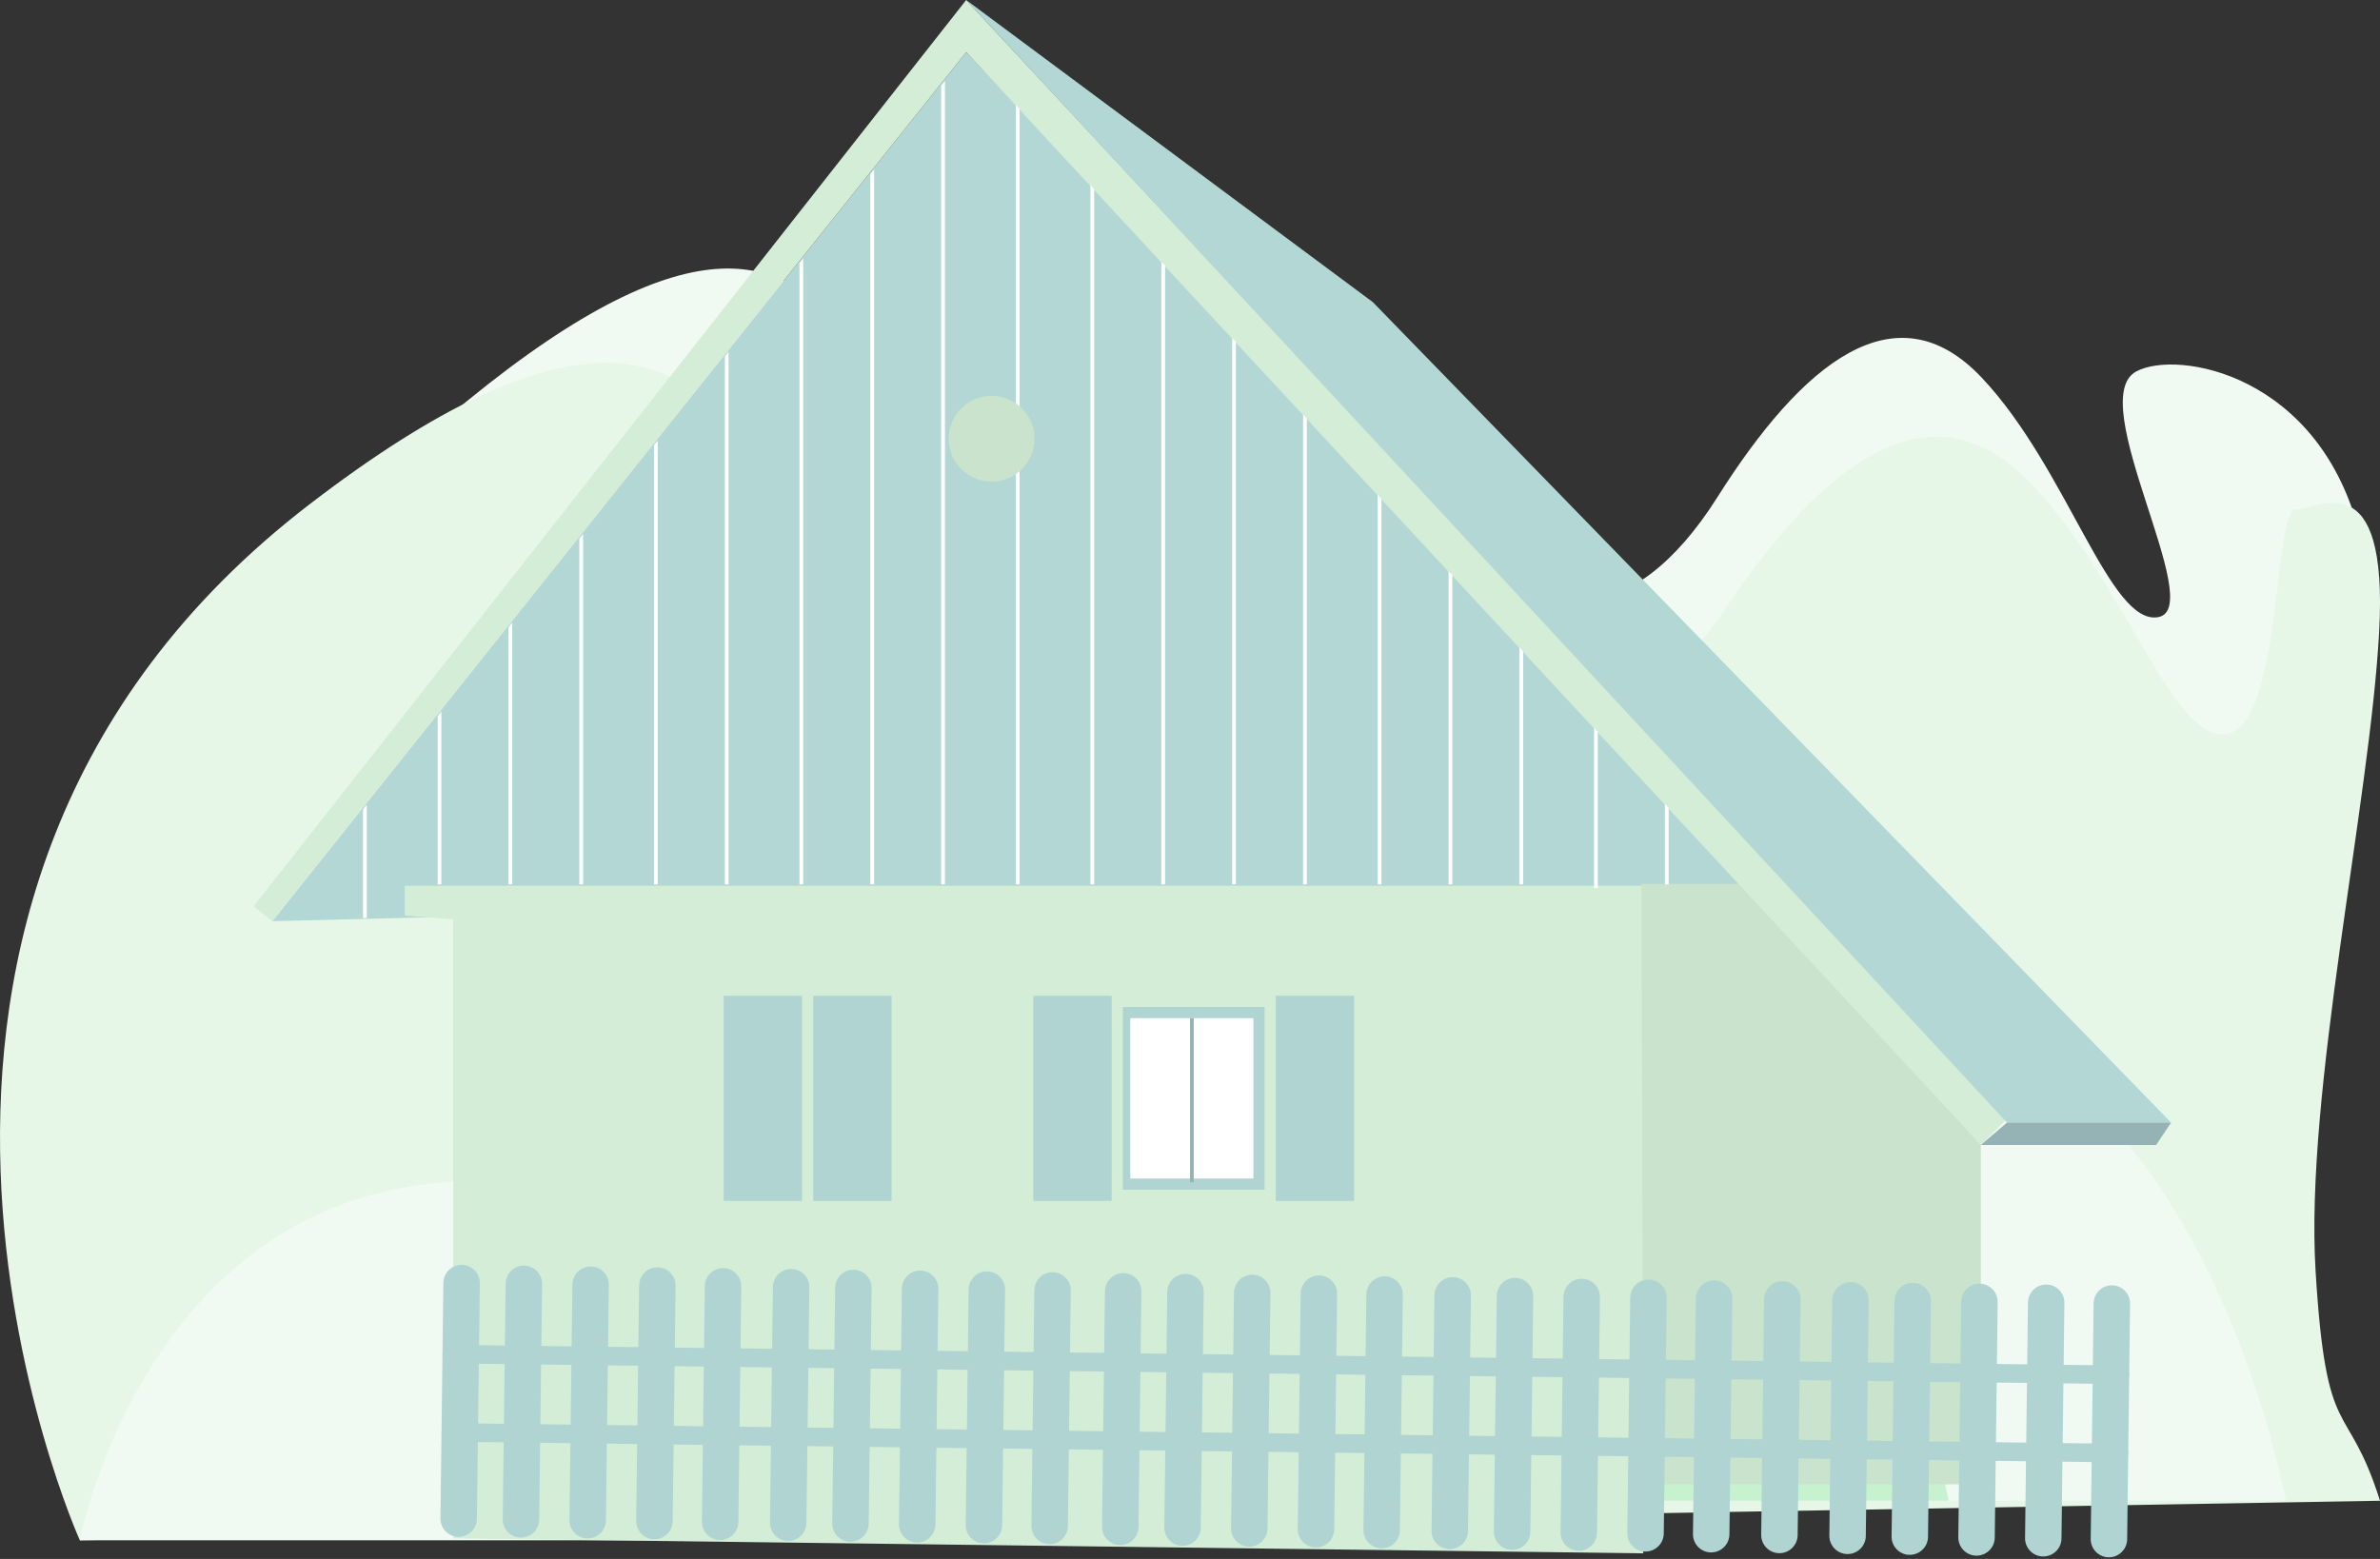 <svg width="638" height="418" viewBox="0 0 638 418" fill="none" xmlns="http://www.w3.org/2000/svg">
<rect x="0" y="0" width="638" height="418" fill="#333333" stroke="none"/>
<g clip-path="url(#clip0)">
<path d="M70.778 368.6C70.778 368.6 2.648 207.68 125.163 107.564C247.678 7.449 226.683 151.038 264.035 145.901C301.388 140.763 296.188 123.987 332.949 97.695C354.565 82.228 389.228 93.513 399.334 132.058C409.44 170.604 437.649 169.325 460.359 133.343C483.069 97.36 508.134 76.821 531.203 101.226C554.271 125.63 565.561 168.023 578.625 165.454C591.689 162.885 558.467 107.26 572.649 99.601C583.621 93.668 622.139 100.258 632.699 143.81C642.895 185.868 597.062 256.124 599.608 300.709C602.154 345.295 607.013 332.295 614.848 358.659L70.778 368.6Z" fill="#F1FAF2"/>
<path d="M21.401 413C21.401 413 -55.801 241.714 83.065 135.153C221.932 28.592 198.122 181.423 240.429 175.957C282.735 170.49 276.885 152.657 318.528 124.644C343.031 108.18 382.313 120.2 393.764 161.218C405.215 202.237 437.2 200.875 462.929 162.586C488.657 124.298 517.074 102.426 543.215 128.402C569.356 154.378 582.163 199.495 596.966 196.771C611.77 194.046 609.403 136.605 615.373 136.605C621.344 136.605 640.289 123.42 637.773 169.421C635.257 215.422 617.848 293.254 620.728 340.724C623.609 388.195 629.125 374.341 638 402.396L21.401 413Z" fill="#E6F7E7"/>
<path d="M21.401 413C21.401 413 39.623 316.678 128.073 316.678C216.523 316.678 240.429 413 240.429 413H21.401Z" fill="#F1FAF2"/>
<path d="M181.508 411.393C181.508 411.393 199.742 254.236 288.162 254.236C376.582 254.236 400.517 411.393 400.517 411.393H181.508Z" fill="#F1FAF2"/>
<path d="M393.77 402.396C393.77 402.396 412.004 270.809 500.4 270.809C588.797 270.809 612.756 402.396 612.756 402.396H393.77Z" fill="#F1FAF2"/>
<path d="M303.312 402.396C303.312 402.396 321.546 266.931 409.96 266.931C498.374 266.931 522.346 402.396 522.346 402.396H303.312Z" fill="#C7F2CF"/>
</g>
<g clip-path="url(#clip1)">
<g clip-path="url(#clip2)">
<path d="M73 247L259 14L469 237L73 247Z" fill="#B3D7D5"/>
<path d="M121.5 246.5V412.5L440.5 416.5V237.5H108.5V245.5L121.5 246.5Z" fill="#D4EDD7"/>
<path d="M531 307V398H440.5L440 237H469L531 307Z" fill="#C9E3CC"/>
<path d="M215 267H194V322H215V267Z" fill="#AFD4D2"/>
<path d="M239 267H218V322H239V267Z" fill="#AFD4D2"/>
<path d="M298 267H277V322H298V267Z" fill="#AFD4D2"/>
<path d="M363 267H342V322H363V267Z" fill="#AFD4D2"/>
<path d="M339 270H301V319H339V270Z" fill="#AFD4D2"/>
<path d="M336 273H303V316H336V273Z" fill="white"/>
<path d="M320 273H319V317H320V273Z" fill="#95B2B5"/>
<path d="M73 247L259 14L531 307L538 300L259 0L68 243L73 247Z" fill="#D4EDD7"/>
<path d="M259 0L368 81L582 301H538L259 0Z" fill="#B3D7D5"/>
<path d="M531 307H578L582 301H538L531 307Z" fill="#95B2B5"/>
<path d="M123.8 339.15C126.5 339.18 128.66 341.4 128.62 344.1L127.84 407.24C127.81 409.94 125.59 412.1 122.89 412.07C120.19 412.04 118.03 409.82 118.07 407.12L118.85 343.98C118.89 341.28 121.1 339.12 123.8 339.15Z" fill="#AFD4D2"/>
<path d="M140.5 339.36C143.2 339.39 145.36 341.61 145.32 344.31L144.54 407.45C144.51 410.15 142.29 412.31 139.59 412.28C136.89 412.25 134.73 410.03 134.77 407.33L135.55 344.19C135.59 341.49 137.8 339.33 140.5 339.36Z" fill="#AFD4D2"/>
<path d="M158.39 339.58C161.09 339.61 163.25 341.83 163.21 344.53L162.43 407.67C162.4 410.37 160.18 412.53 157.48 412.5C154.78 412.47 152.62 410.25 152.66 407.55L153.44 344.41C153.48 341.71 155.7 339.55 158.39 339.58Z" fill="#AFD4D2"/>
<path d="M176.28 339.81C178.98 339.84 181.14 342.06 181.1 344.76L180.32 407.9C180.29 410.6 178.07 412.76 175.37 412.73C172.67 412.7 170.51 410.48 170.55 407.78L171.33 344.64C171.37 341.93 173.58 339.77 176.28 339.81Z" fill="#AFD4D2"/>
<path d="M193.89 340.02C196.59 340.05 198.75 342.27 198.71 344.97L197.93 408.11C197.9 410.81 195.68 412.97 192.98 412.94C190.28 412.91 188.12 410.69 188.16 407.99L188.94 344.85C188.97 342.15 191.19 339.99 193.89 340.02Z" fill="#AFD4D2"/>
<path d="M212.14 340.25C214.84 340.28 217 342.5 216.96 345.2L216.18 408.34C216.15 411.04 213.93 413.2 211.23 413.17C208.53 413.14 206.37 410.92 206.41 408.22L207.19 345.08C207.23 342.38 209.44 340.22 212.14 340.25Z" fill="#AFD4D2"/>
<path d="M228.83 340.46C231.53 340.49 233.69 342.71 233.65 345.41L232.87 408.55C232.84 411.25 230.62 413.41 227.92 413.38C225.22 413.35 223.06 411.13 223.1 408.43L223.88 345.29C223.92 342.58 226.13 340.42 228.83 340.46Z" fill="#AFD4D2"/>
<path d="M246.72 340.68C249.42 340.71 251.58 342.93 251.54 345.63L250.76 408.77C250.73 411.47 248.51 413.63 245.81 413.6C243.11 413.57 240.95 411.35 240.99 408.65L241.77 345.51C241.81 342.81 244.03 340.64 246.72 340.68Z" fill="#AFD4D2"/>
<path d="M264.61 340.9C267.31 340.93 269.47 343.15 269.43 345.85L268.65 408.99C268.62 411.69 266.4 413.85 263.7 413.82C261 413.79 258.84 411.57 258.88 408.87L259.66 345.73C259.7 343.03 261.91 340.87 264.61 340.9Z" fill="#AFD4D2"/>
<path d="M282.22 341.12C284.92 341.15 287.08 343.37 287.04 346.07L286.26 409.21C286.23 411.91 284.01 414.07 281.31 414.04C278.61 414.01 276.45 411.79 276.49 409.09L277.27 345.95C277.3 343.25 279.52 341.08 282.22 341.12Z" fill="#AFD4D2"/>
<path d="M301.15 341.36C303.85 341.39 306.01 343.61 305.97 346.31L305.19 409.45C305.16 412.15 302.94 414.31 300.24 414.28C297.54 414.25 295.38 412.03 295.42 409.33L296.2 346.19C296.24 343.49 298.45 341.33 301.15 341.36Z" fill="#AFD4D2"/>
<path d="M317.85 341.56C320.55 341.59 322.71 343.81 322.67 346.51L321.89 409.65C321.86 412.35 319.64 414.51 316.94 414.48C314.24 414.45 312.08 412.23 312.12 409.53L312.9 346.39C312.94 343.69 315.15 341.53 317.85 341.56Z" fill="#AFD4D2"/>
<path d="M335.74 341.79C338.44 341.82 340.6 344.04 340.56 346.74L339.78 409.88C339.75 412.58 337.53 414.74 334.83 414.71C332.13 414.68 329.97 412.46 330.01 409.76L330.79 346.62C330.83 343.92 333.05 341.76 335.74 341.79Z" fill="#AFD4D2"/>
<path d="M353.62 342C356.32 342.03 358.48 344.25 358.44 346.95L357.66 410.09C357.63 412.79 355.41 414.95 352.71 414.92C350.01 414.89 347.85 412.67 347.89 409.97L348.67 346.83C348.71 344.13 350.92 341.97 353.62 342Z" fill="#AFD4D2"/>
<path d="M371.23 342.23C373.93 342.26 376.09 344.48 376.05 347.18L375.27 410.32C375.24 413.02 373.02 415.18 370.32 415.15C367.62 415.12 365.46 412.9 365.5 410.2L366.28 347.06C366.32 344.36 368.54 342.2 371.23 342.23Z" fill="#AFD4D2"/>
<path d="M389.48 342.45C392.18 342.48 394.34 344.7 394.3 347.4L393.52 410.54C393.49 413.24 391.27 415.4 388.57 415.37C385.87 415.34 383.71 413.12 383.75 410.42L384.53 347.28C384.57 344.58 386.78 342.41 389.48 342.45Z" fill="#AFD4D2"/>
<path d="M406.19 342.65C408.89 342.68 411.05 344.9 411.01 347.6L410.23 410.74C410.2 413.44 407.98 415.6 405.28 415.57C402.58 415.54 400.42 413.32 400.46 410.62L401.24 347.48C401.27 344.78 403.49 342.62 406.19 342.65Z" fill="#AFD4D2"/>
<path d="M424.07 342.88C426.77 342.91 428.93 345.13 428.89 347.83L428.11 410.97C428.08 413.67 425.86 415.83 423.16 415.8C420.46 415.77 418.3 413.55 418.34 410.85L419.12 347.71C419.16 345 421.37 342.84 424.07 342.88Z" fill="#AFD4D2"/>
<path d="M441.96 343.11C444.66 343.14 446.82 345.36 446.78 348.06L446 411.19C445.97 413.89 443.75 416.05 441.05 416.02C438.35 415.99 436.19 413.77 436.23 411.07L437.01 347.93C437.05 345.24 439.26 343.07 441.96 343.11Z" fill="#AFD4D2"/>
<path d="M459.56 343.33C462.26 343.36 464.42 345.58 464.38 348.28L463.6 411.42C463.57 414.12 461.35 416.28 458.65 416.25C455.95 416.22 453.79 414 453.83 411.3L454.61 348.16C454.65 345.45 456.87 343.29 459.56 343.33Z" fill="#AFD4D2"/>
<path d="M477.85 343.54C480.55 343.57 482.71 345.79 482.67 348.49L481.89 411.63C481.86 414.33 479.64 416.49 476.94 416.46C474.24 416.43 472.08 414.21 472.12 411.51L472.9 348.37C472.94 345.67 475.15 343.51 477.85 343.54Z" fill="#AFD4D2"/>
<path d="M496.12 343.77C498.82 343.8 500.98 346.02 500.94 348.72L500.16 411.86C500.13 414.56 497.91 416.72 495.21 416.69C492.51 416.66 490.35 414.44 490.39 411.74L491.17 348.6C491.2 345.9 493.42 343.73 496.12 343.77Z" fill="#AFD4D2"/>
<path d="M512.8 343.98C515.5 344.01 517.66 346.23 517.62 348.93L516.84 412.07C516.81 414.77 514.59 416.93 511.89 416.9C509.19 416.87 507.03 414.65 507.07 411.95L507.85 348.81C507.89 346.11 510.1 343.95 512.8 343.98Z" fill="#AFD4D2"/>
<path d="M530.69 344.2C533.39 344.23 535.55 346.45 535.51 349.15L534.73 412.29C534.7 414.99 532.48 417.15 529.78 417.12C527.08 417.09 524.92 414.87 524.96 412.17L525.74 349.03C525.78 346.33 527.99 344.16 530.69 344.2Z" fill="#AFD4D2"/>
<path d="M548.58 344.42C551.28 344.45 553.44 346.67 553.4 349.37L552.62 412.51C552.59 415.21 550.37 417.37 547.67 417.34C544.97 417.31 542.81 415.09 542.85 412.39L543.63 349.25C543.67 346.55 545.89 344.38 548.58 344.42Z" fill="#AFD4D2"/>
<path d="M566.18 344.64C568.88 344.67 571.04 346.89 571 349.59L570.22 412.73C570.19 415.43 567.97 417.59 565.27 417.56C562.57 417.53 560.41 415.31 560.45 412.61L561.23 349.47C561.27 346.76 563.48 344.6 566.18 344.64Z" fill="#AFD4D2"/>
<path d="M120.89 381.59L568.06 387.13C569.44 387.15 570.54 388.28 570.52 389.65C570.5 391.03 569.37 392.13 568 392.11L120.83 386.57C119.45 386.55 118.35 385.42 118.37 384.05C118.38 382.67 119.51 381.57 120.89 381.59Z" fill="#AFD4D2"/>
<path d="M121.15 360.6L568.32 366.14C569.7 366.16 570.8 367.29 570.78 368.66C570.76 370.04 569.63 371.14 568.26 371.12L121.09 365.58C119.71 365.56 118.61 364.43 118.63 363.06C118.64 361.68 119.77 360.58 121.15 360.6Z" fill="#AFD4D2"/>
<path d="M98.31 246.14H97.31V217.08L97.73 216.49L98.31 215.82V246.14Z" fill="white"/>
<path d="M118.31 237.14H117.31V192.02L117.7 191.54L118.31 190.75V237.14Z" fill="white"/>
<path d="M137.31 237.14H136.31V168.22L136.74 167.69L137.31 166.95V237.14Z" fill="white"/>
<path d="M156.31 237.14H155.31V144.42L155.75 143.87L156.31 143.17V237.14Z" fill="white"/>
<path d="M176.31 237.14H175.31V119.37L175.7 118.86L176.31 118.14V237.14Z" fill="white"/>
<path d="M195.31 237.14H194.31V95.57L194.62 95.17L195.31 94.31V237.14Z" fill="white"/>
<path d="M215.31 237.14H214.31V70.51L214.59 70.16L215.31 69.26V237.14Z" fill="white"/>
<path d="M234.31 237.14H233.31V46.71L233.55 46.38L234.31 45.46V237.14Z" fill="white"/>
<path d="M428.31 238.14H427.31V195.09L427.97 195.82L428.31 196.19V238.14Z" fill="white"/>
<path d="M447.31 237.14H446.31V215.58L446.95 216.26L447.31 216.65V237.14Z" fill="white"/>
<path d="M408.31 237.14H407.31V173.54L407.92 174.22L408.31 174.64V237.14Z" fill="white"/>
<path d="M389.31 237.14H388.31V153.1L388.91 153.74L389.31 154.18V237.14Z" fill="white"/>
<path d="M370.31 237.14H369.31V132.63L369.56 132.89L370 133.37L370.31 133.71V237.14Z" fill="white"/>
<path d="M350.31 237.14H349.31V111.08L349.86 111.67L350.31 112.17V237.14Z" fill="white"/>
<path d="M331.31 237.14H330.31V90.6L330.81 91.16L331.31 91.7V237.14Z" fill="white"/>
<path d="M312.31 237.14H311.31V70.14L311.85 70.75L312.31 71.23V237.14Z" fill="white"/>
<path d="M293.31 237.14H292.31V49.66L292.86 50.26L293.31 50.76V237.14Z" fill="white"/>
<path d="M253.31 237.14H252.31V22.91L252.55 22.61L253.31 21.66V237.14Z" fill="white"/>
<path d="M273.31 237.14H272.31V28.14L273.31 29.14V29.11V237.14Z" fill="white"/>
<path d="M265.81 129.14C272.161 129.14 277.31 123.991 277.31 117.64C277.31 111.289 272.161 106.14 265.81 106.14C259.459 106.14 254.31 111.289 254.31 117.64C254.31 123.991 259.459 129.14 265.81 129.14Z" fill="#C9E3CC"/>
</g>
</g>
<defs>
<clipPath id="clip0">
<rect width="638" height="341" fill="white" transform="translate(0 72)"/>
</clipPath>
<clipPath id="clip1">
<rect width="514" height="417.55" fill="white" transform="translate(68)"/>
</clipPath>
<clipPath id="clip2">
<rect width="514" height="417.55" fill="white" transform="translate(68)"/>
</clipPath>
</defs>
</svg>
